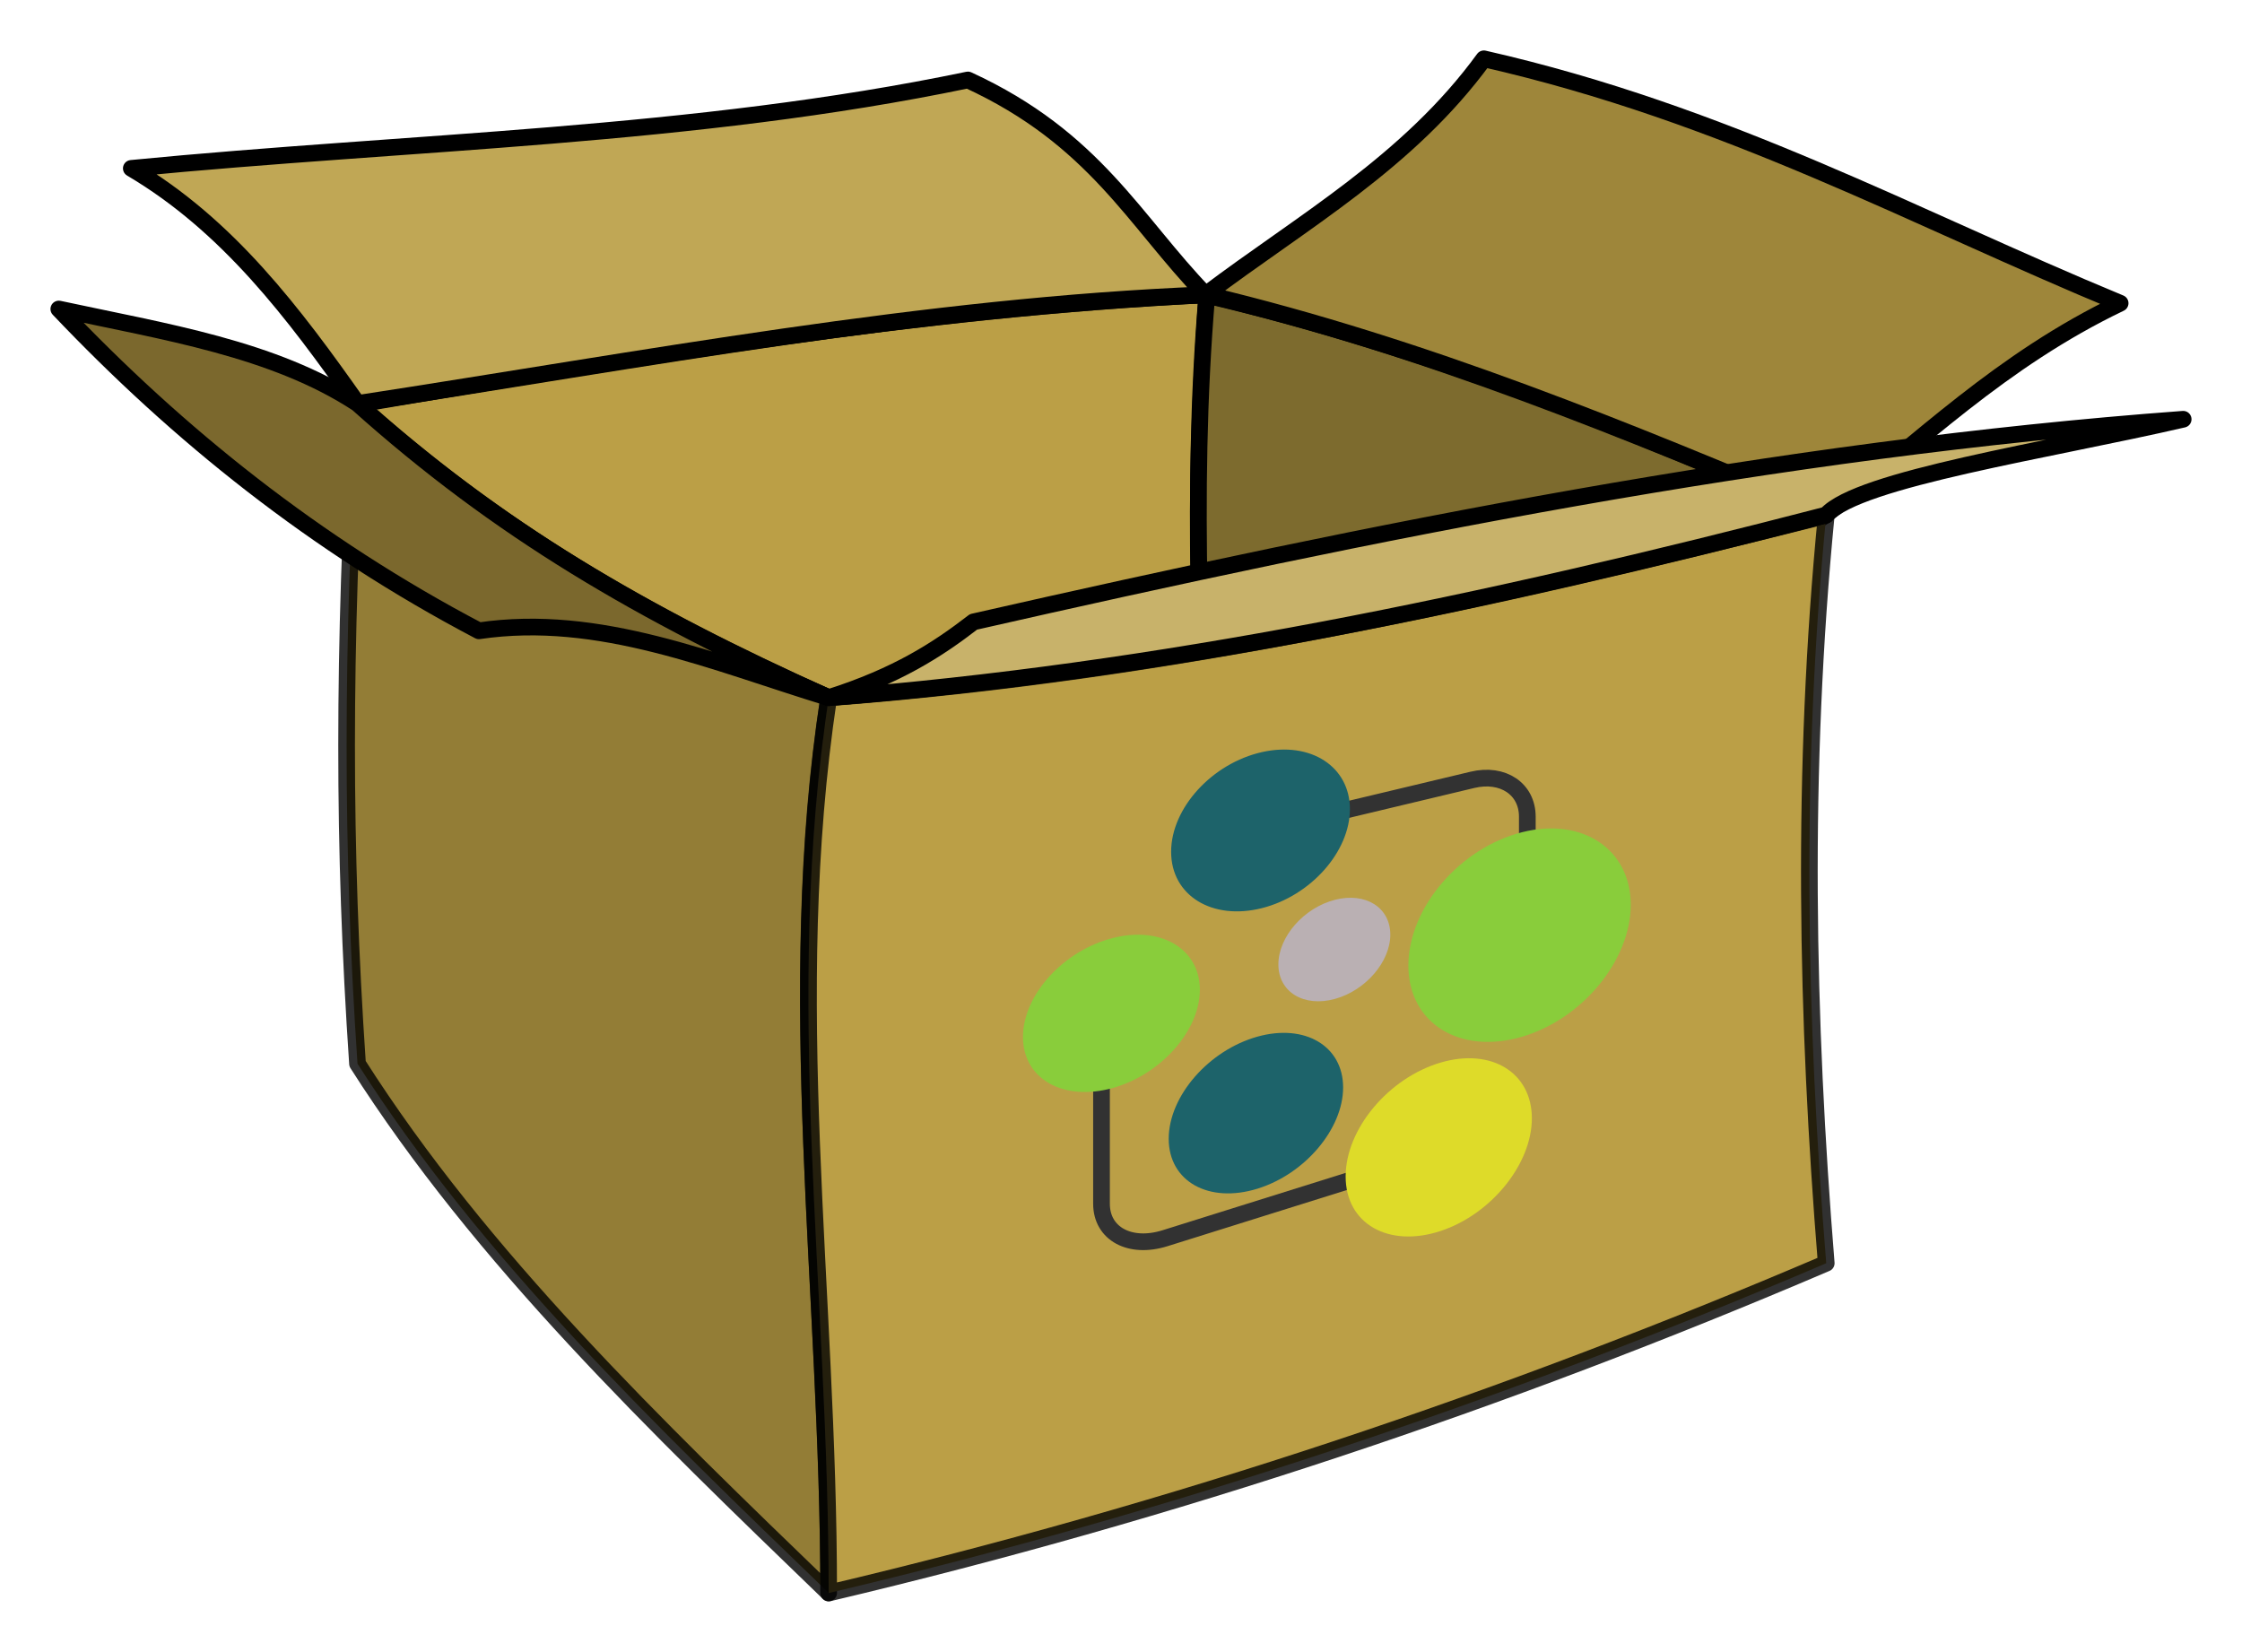 <?xml version="1.0" encoding="UTF-8" standalone="no"?>
<!-- Created with Inkscape (http://www.inkscape.org/) -->

<svg
   xmlns:dc="http://purl.org/dc/elements/1.1/"
   xmlns:cc="http://creativecommons.org/ns#"
   xmlns:rdf="http://www.w3.org/1999/02/22-rdf-syntax-ns#"
   xmlns:svg="http://www.w3.org/2000/svg"
   xmlns="http://www.w3.org/2000/svg"
   xmlns:sodipodi="http://sodipodi.sourceforge.net/DTD/sodipodi-0.dtd"
   xmlns:inkscape="http://www.inkscape.org/namespaces/inkscape"
   sodipodi:docname="combinearchive_box.svg"
   inkscape:version="0.92.2 (5c3e80d, 2017-08-06)"
   version="1.1"
   id="svg5724"
   height="6.548cm"
   width="8.888cm"
   viewBox="0 0 134.368 98.995">
  <sodipodi:namedview
     id="base"
     pagecolor="#ffffff"
     bordercolor="#666666"
     borderopacity="1.0"
     inkscape:pageopacity="0.0"
     inkscape:pageshadow="2"
     inkscape:zoom="4.24"
     inkscape:cx="31.996036"
     inkscape:cy="193.85996"
     inkscape:document-units="px"
     inkscape:current-layer="layer5"
     showgrid="false"
     showguides="true"
     inkscape:guide-bbox="true"
     inkscape:window-width="2556"
     inkscape:window-height="1401"
     inkscape:window-x="2560"
     inkscape:window-y="18"
     inkscape:window-maximized="0"
     fit-margin-top="0.2"
     fit-margin-right="0.2"
     fit-margin-bottom="0.2"
     fit-margin-left="0.2"
     units="cm"
     scale-x="0.4">
    <sodipodi:guide
       id="guide5738"
       position="90.656,135.769"
       orientation="1,0"
       inkscape:locked="false" />
    <sodipodi:guide
       id="guide6406"
       position="8.816,89.537"
       orientation="1,0"
       inkscape:locked="false" />
    <sodipodi:guide
       id="guide6408"
       position="20.111,82.743"
       orientation="1,0"
       inkscape:locked="false" />
    <sodipodi:guide
       id="guide6410"
       position="44.027,88.084"
       orientation="1,0"
       inkscape:locked="false" />
    <sodipodi:guide
       id="guide6456"
       position="29.178,89.107"
       orientation="1,0"
       inkscape:locked="false" />
  </sodipodi:namedview>
  <defs
     id="defs5726">
    <inkscape:path-effect
       bendpath4="M 158,226.952 V 414.094"
       bendpath3="M 158,414.094 H 348"
       bendpath2="M 348,226.952 V 414.094"
       bendpath1="M 158,226.952 H 348"
       xx="true"
       yy="true"
       is_visible="true"
       id="path-effect6560"
       effect="envelope" />
    <inkscape:perspective
       id="perspective5740"
       inkscape:persp3d-origin="58.309223 : 169.81141 : 1"
       inkscape:vp_z="207.1281 : 239.96887 : 1"
       inkscape:vp_y="58.309223 : 569.81135 : 1"
       inkscape:vp_x="6.8690382 : 241.78715 : 1"
       sodipodi:type="inkscape:persp3d" />
  </defs>
  <g
     inkscape:label="Ebene 3"
     id="layer3"
     inkscape:groupmode="layer"
     transform="translate(-86.834,-480.628)">
    <path
       sodipodi:nodetypes="ccccc"
       inkscape:connector-curvature="0"
       id="path6458"
       d="m 159.162,498.294 c -1.167,16.625 0.025,22.996 0,31.694 L 112.047,518.623 108.259,504.86 c 16.793,-2.836 33.458,-5.707 50.903,-6.566 z"
       style="fill:#bb9f46;fill-opacity:1;stroke:#000000;stroke-width:1px;stroke-linecap:round;stroke-linejoin:round;stroke-opacity:1" />
    <path
       sodipodi:nodetypes="cccc"
       inkscape:connector-curvature="0"
       id="path6486"
       d="m 159.162,498.325 c 13.88,3.248 25.42,8.165 37.123,13.161 l -37.123,21.68 c -0.173,-11.475 -1.045,-22.448 0,-34.841 z"
       style="fill:#7d6b2e;fill-opacity:1;stroke:#000000;stroke-width:1px;stroke-linecap:round;stroke-linejoin:round;stroke-opacity:1" />
  </g>
  <g
     id="layer1"
     inkscape:groupmode="layer"
     inkscape:label="Ebene 1"
     transform="translate(-86.834,-480.628)">
    <path
       sodipodi:nodetypes="ccccc"
       inkscape:connector-curvature="0"
       id="path5892"
       d="m 108.259,504.812 c 7.579,6.873 16.955,12.767 28.238,17.62 -2.739,17.66 0,35.638 0,53.66 -10.389,-10.029 -20.804,-20.043 -28.238,-31.715 -0.876,-12.899 -0.868,-24.818 0,-39.566 z"
       style="fill:#937d36;fill-opacity:1;stroke:#000000;stroke-width:1px;stroke-linecap:round;stroke-linejoin:round;stroke-opacity:0.807" />
    <path
       sodipodi:nodetypes="ccccc"
       inkscape:connector-curvature="0"
       id="path5894"
       d="m 136.497,522.449 c 20.759,-1.569 40.359,-6.034 59.788,-10.926 -1.498,15.311 -1.188,30.171 2.1e-4,44.811 -19.27,8.237 -39.172,14.894 -59.788,19.765 -2.1e-4,-18.361 -2.723,-35.495 -2.1e-4,-53.65 z"
       style="fill:#bb9f46;fill-opacity:1;stroke:#000000;stroke-width:1px;stroke-linecap:round;stroke-linejoin:round;stroke-opacity:0.807" />
    <path
       sodipodi:nodetypes="ccccc"
       inkscape:connector-curvature="0"
       id="path6404"
       d="m 108.242,504.812 c 16.719,-2.671 33.274,-5.669 50.904,-6.518 13.837,3.378 25.664,8.162 37.148,13.187 -19.536,4.975 -39.261,9.316 -59.798,10.954 -10.578,-4.688 -20.338,-10.337 -28.255,-17.623 z"
       style="fill:none;stroke:#000000;stroke-width:1px;stroke-linecap:round;stroke-linejoin:round;stroke-opacity:0.807" />
  </g>
  <g
     style="display:inline"
     inkscape:label="Ebene 2"
     id="layer2"
     inkscape:groupmode="layer"
     transform="translate(-86.834,-480.628)">
    <path
       sodipodi:nodetypes="ccccc"
       inkscape:connector-curvature="0"
       id="path6432"
       d="m 196.285,511.451 c 5.641,-4.356 10.445,-9.214 17.615,-12.652 -12.417,-5.134 -23.587,-11.338 -38.133,-14.647 -4.54,6.226 -10.878,9.755 -16.658,14.12 13.063,3.114 25.362,8.195 37.177,13.18 z"
       style="fill:#9e863a;fill-opacity:1;stroke:#000000;stroke-width:1px;stroke-linecap:round;stroke-linejoin:round;stroke-opacity:1" />
    <path
       sodipodi:nodetypes="ccccc"
       inkscape:connector-curvature="0"
       id="path6434"
       d="m 108.259,504.81 c -3.811,-5.405 -7.761,-10.672 -13.557,-14.092 16.736,-1.632 33.703,-1.874 50.14,-5.298 7.628,3.507 9.97,8.454 14.249,12.874 -16.828,0.667 -33.621,3.873 -50.831,6.516 z"
       style="fill:#c0a755;fill-opacity:1;stroke:#000000;stroke-width:1px;stroke-linecap:round;stroke-linejoin:round;stroke-opacity:1" />
    <path
       sodipodi:nodetypes="ccccc"
       inkscape:connector-curvature="0"
       id="path6436"
       d="m 108.259,504.811 c 8.501,7.608 16.913,12.523 28.238,17.629 -6.909,-2.111 -13.733,-5.078 -20.961,-4.007 -9.835,-5.167 -18.035,-11.764 -25.179,-19.286 6.317,1.363 12.872,2.369 17.902,5.663 z"
       style="fill:#7b682d;fill-opacity:1;stroke:#000000;stroke-width:1px;stroke-linecap:round;stroke-linejoin:round;stroke-opacity:1" />
    <path
       sodipodi:nodetypes="ccccc"
       inkscape:connector-curvature="0"
       id="path6438"
       d="m 136.497,522.44 c 19.726,-1.553 39.188,-5.6 59.788,-10.949 1.95,-2.171 13.321,-3.871 21.393,-5.737 -24.371,1.8 -48.462,6.68 -72.5,12.143 -2.127,1.642 -4.558,3.233 -8.682,4.542 z"
       style="fill:#c8b26a;fill-opacity:1;stroke:#000000;stroke-width:1px;stroke-linecap:round;stroke-linejoin:round;stroke-opacity:1" />
  </g>
  <g
     inkscape:label="Ebene 4"
     id="layer4"
     inkscape:groupmode="layer"
     transform="translate(-86.834,-480.628)">
    <g
       transform="matrix(0,-0.2,0.2,0,100.851,595.394)"
       id="layer2-5"
       inkscape:label="Layer"
       style="display:inline">
      <g
         id="g3874"
         transform="translate(-2)">
        <path
           sodipodi:nodetypes="cssccssc"
           inkscape:connector-curvature="0"
           id="rect5005"
           d="m 284.866,387.599 c 0,0 46.239,0 46.239,0 8.289,0 13.23,-7.292 11.046,-16.44 0,0 -14.212,-59.531 -14.212,-59.531 m -59.278,-51.636 c 0,0 -53.531,0 -53.531,0 -9.024,0 -13.619,8.551 -10.337,19.03 0,0 23.875,76.214 23.875,76.214"
           style="fill:none;stroke:#323232;stroke-width:5.003;stroke-miterlimit:4;stroke-dasharray:none;stroke-opacity:1" />
        <path
           inkscape:connector-curvature="0"
           id="path4449"
           d="m 331.36,332.328 c -12.352,0 -25.253,-11.362 -28.877,-25.624 -3.696,-14.543 3.628,-26.544 16.423,-26.544 12.796,0 25.849,12.001 29.097,26.544 3.185,14.262 -4.291,25.624 -16.643,25.624 0,0 0,0 0,0"
           style="fill:#1d636a;fill-opacity:1;stroke:none"
           transform="matrix(1.027,0,0,1.027,-6.931,-6.867)" />
        <path
           inkscape:connector-curvature="0"
           id="path4451"
           d="m 252.113,234.541 c -12.369,0 -25.918,-11.391 -30.338,-25.683 -4.504,-14.566 2.159,-26.581 14.96,-26.581 12.802,0 26.535,12.015 30.602,26.581 3.991,14.292 -2.856,25.683 -15.225,25.683 0,0 0,0 0,0"
           style="fill:#1d636a;fill-opacity:1;stroke:none"
           transform="translate(-2.143,97.857)" />
        <path
           inkscape:connector-curvature="0"
           id="path4451-6"
           d="m 224.502,326.968 c -11.656,0 -24.093,-10.141 -27.863,-22.939 -3.868,-13.13 2.818,-24.025 15.025,-24.025 12.207,0 24.85,10.895 28.16,24.025 3.226,12.799 -3.666,22.939 -15.322,22.939 0,0 0,0 0,0"
           style="fill:#89cd3b;fill-opacity:1;stroke:none"
           transform="matrix(1.419,0,0,1.419,-13.851,-45.374)" />
        <path
           inkscape:connector-curvature="0"
           id="path5001"
           d="m 328.017,239.337 c -12.724,0 -26.428,-12.051 -30.68,-27.17 -4.333,-15.404 2.765,-28.107 15.927,-28.107 13.163,0 27.04,12.703 30.93,28.107 3.817,15.118 -3.454,27.17 -16.178,27.17 0,0 0,0 0,0"
           style="fill:#89cd3b;fill-opacity:1;stroke:none"
           transform="matrix(0.959,0,0,0.959,-35.319,59.944)" />
        <path
           inkscape:connector-curvature="0"
           id="path5003"
           d="m 296.494,320.972 c -12.252,0 -25.26,-11.146 -29.097,-25.049 -3.885,-14.076 3.087,-25.617 15.616,-25.617 12.529,0 25.642,11.541 29.248,25.617 3.561,13.903 -3.516,25.049 -15.767,25.049 0,0 0,0 0,0"
           style="fill:#bab0b3;fill-opacity:1;stroke:none"
           transform="matrix(0.662,0,0,0.662,99.488,134.057)" />
        <path
           inkscape:connector-curvature="0"
           id="path5013"
           d="m 191.093,258.561 c -11.902,0 -25.027,-10.554 -29.398,-23.822 -4.464,-13.549 1.87,-24.746 14.233,-24.746 12.364,0 25.69,11.197 29.687,24.746 3.914,13.267 -2.62,23.822 -14.522,23.822 0,0 0,0 0,0"
           style="fill:#dedb29;fill-opacity:1;stroke:none"
           transform="matrix(1.149,0,0,1.149,21.168,91.872)" />
      </g>
      <g
         id="text5019"
         style="font-style:normal;font-weight:normal;font-size:40px;line-height:125%;font-family:'Bitstream Vera Sans';letter-spacing:0px;word-spacing:0px;fill:#000000;fill-opacity:1;stroke:none" />
      <g
         id="text5023"
         style="font-style:normal;font-weight:normal;font-size:40px;line-height:125%;font-family:'Bitstream Vera Sans';letter-spacing:0px;word-spacing:0px;fill:#000000;fill-opacity:1;stroke:none" />
      <g
         id="text5027"
         style="font-style:normal;font-weight:normal;font-size:40px;line-height:125%;font-family:'Bitstream Vera Sans';letter-spacing:0px;word-spacing:0px;fill:#000000;fill-opacity:1;stroke:none" />
      <g
         id="text2998"
         style="font-style:normal;font-weight:normal;font-size:40px;line-height:125%;font-family:'Bitstream Vera Sans';letter-spacing:0px;word-spacing:0px;fill:#000000;fill-opacity:1;stroke:none" />
    </g>
  </g>
  <g
     inkscape:groupmode="layer"
     id="layer5"
     inkscape:label="Einstellungen"
     style="display:none"
     sodipodi:insensitive="true"
     transform="translate(-86.834,-480.628)">
    <path
       inkscape:connector-curvature="0"
       id="path6710"
       d="m 148.18,528.866 36.421,-8.134 v 29.902 l -36.421,11.999 z"
       style="fill:none;stroke:#eb20a0;stroke-width:0.609px;stroke-linecap:butt;stroke-linejoin:miter;stroke-opacity:1" />
  </g>
</svg>

